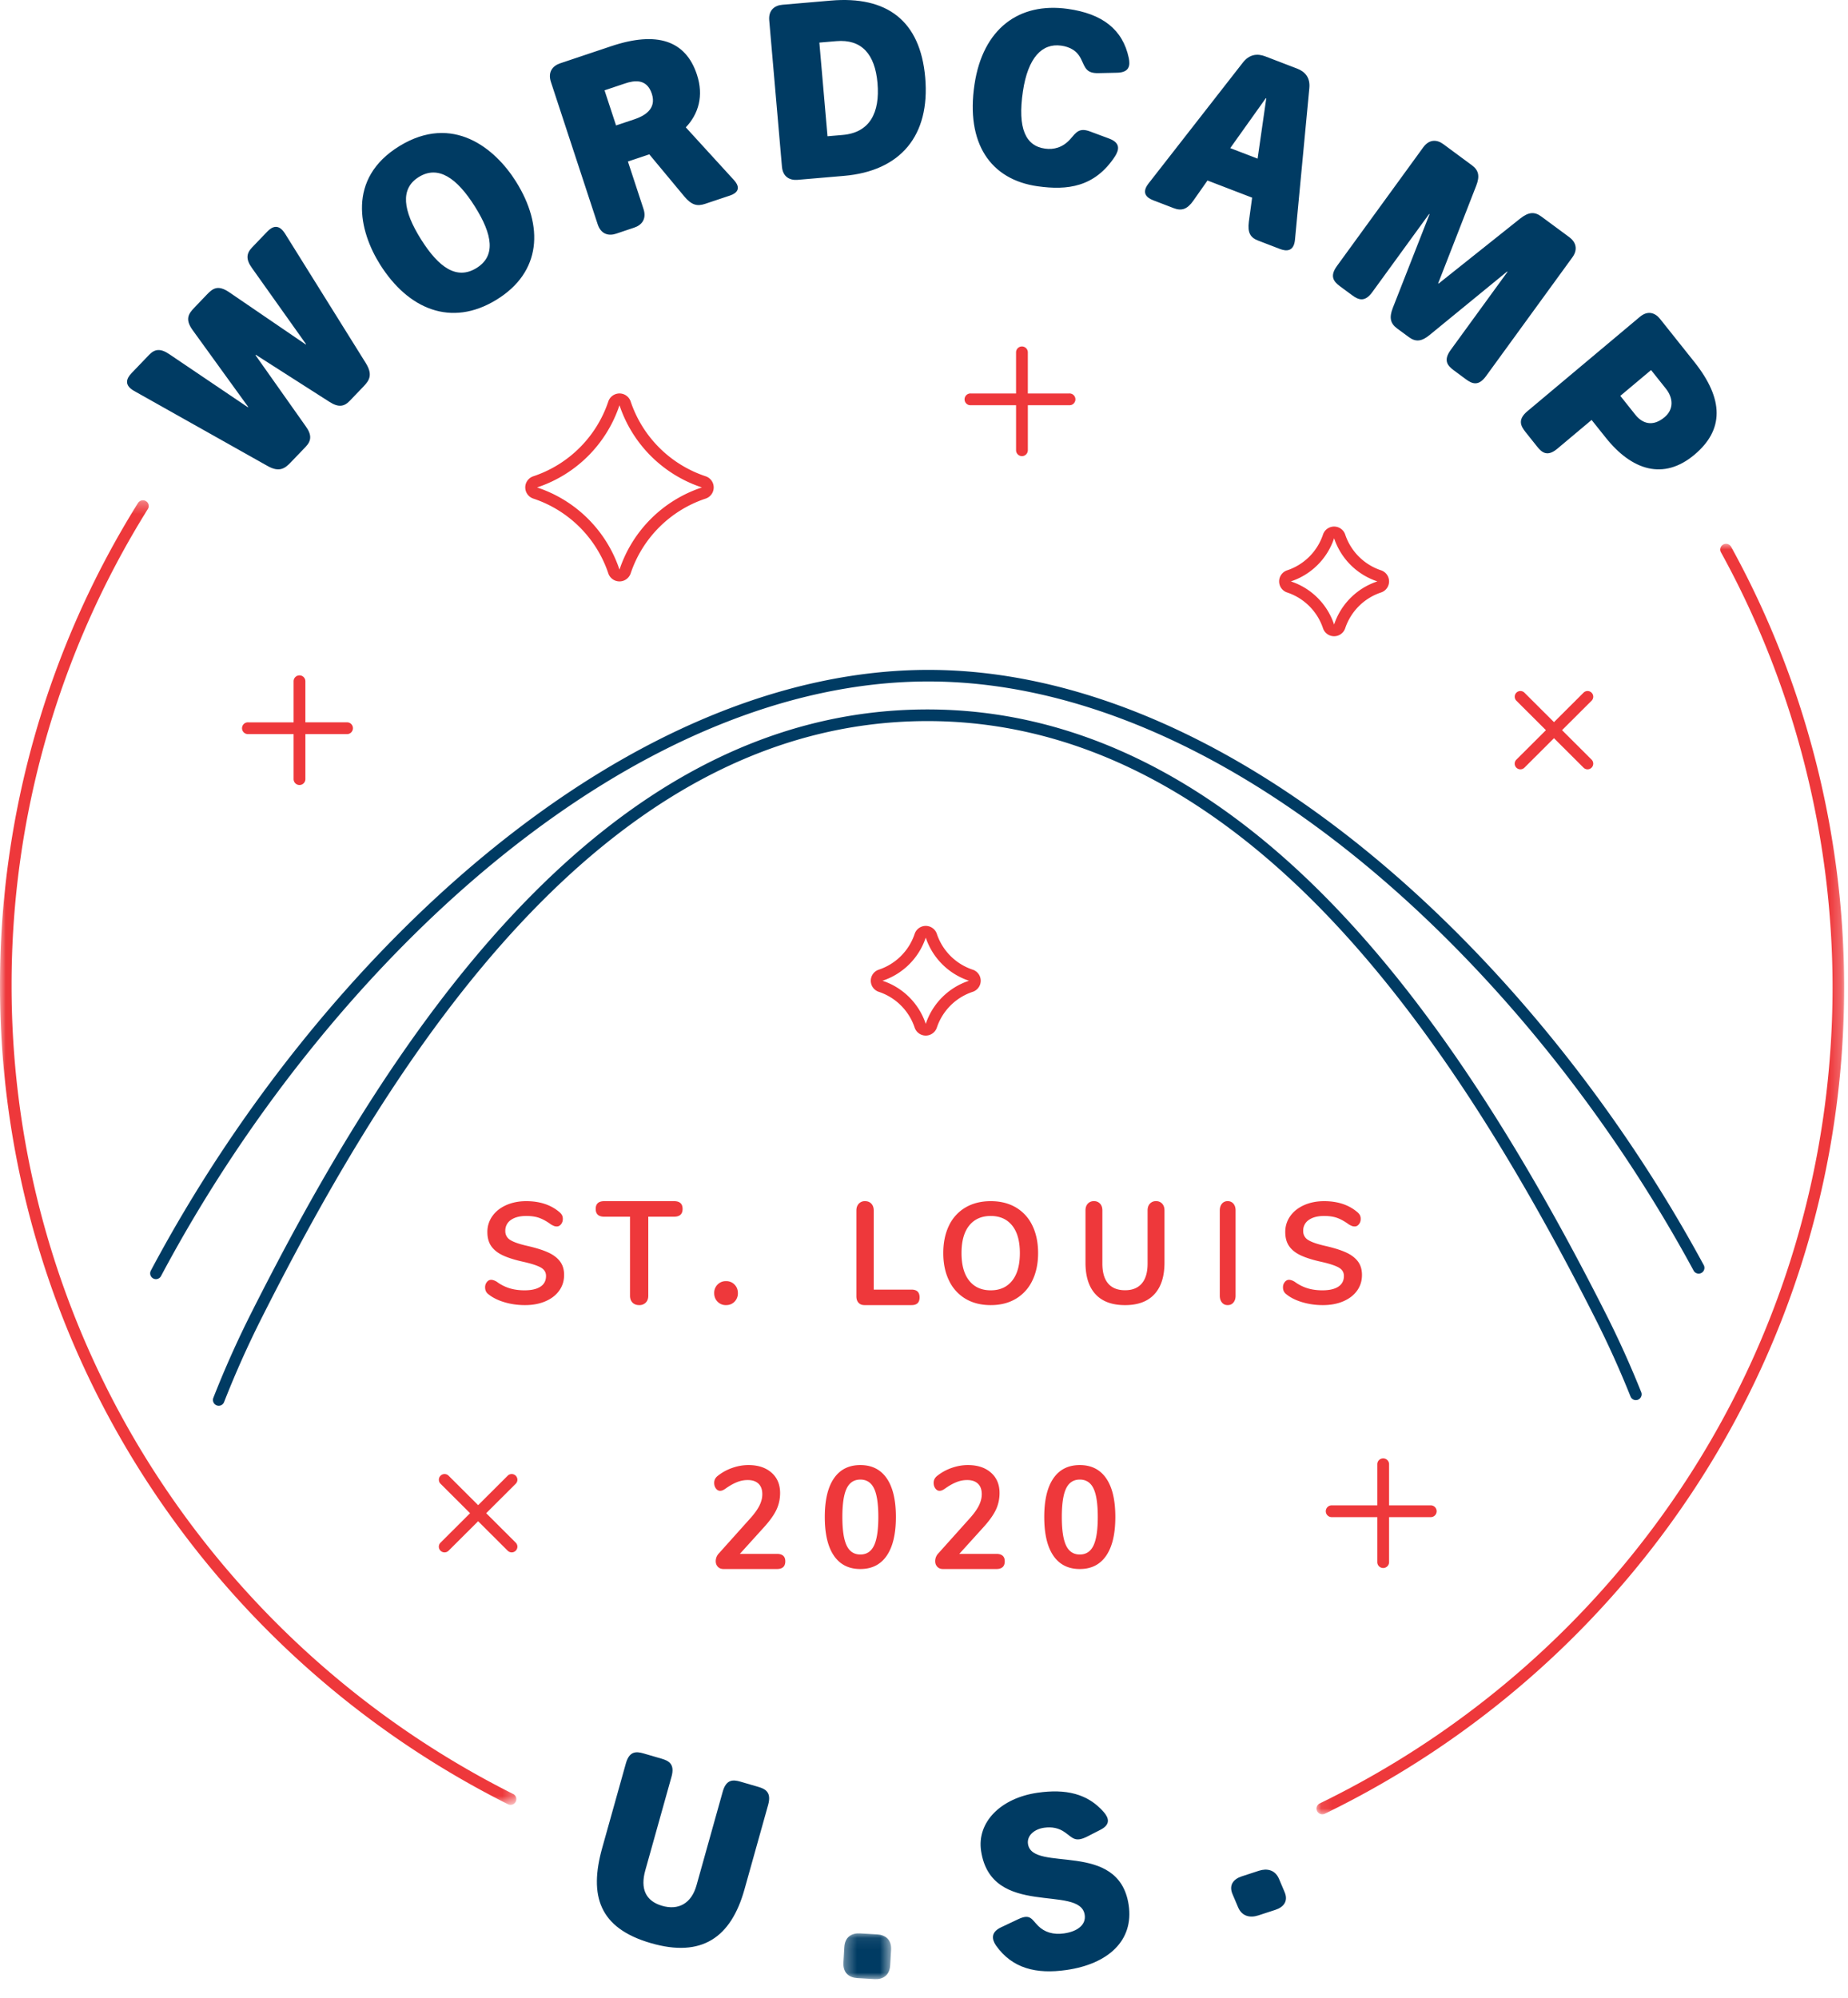 <svg xmlns="http://www.w3.org/2000/svg" xmlns:xlink="http://www.w3.org/1999/xlink" viewBox="0 0 160 173">
  <defs>
    <path id="a" d="M0 .316h44.706V113.27H0z"/>
    <path id="c" d="M.09.002h45.678v110.005H.091z"/>
    <path id="e" d="M.324.097h4.134v3.967H.324z"/>
  </defs>
  <g fill="none" fill-rule="evenodd">
    <g fill="#003B63" fill-rule="nonzero">
      <path d="M13.059 110.015a.503.503 0 00.44.738c.177 0 .35-.096.44-.265 7.376-13.87 17.606-26.582 28.803-35.794C55.21 64.44 68.212 59.013 80.346 59.003h.035c12.052 0 24.998 5.379 37.437 15.556 11.14 9.115 21.374 21.705 28.815 35.454a.497.497 0 00.676.2.502.502 0 00.2-.68c-7.502-13.86-17.822-26.557-29.062-35.752C105.827 63.456 92.666 58 80.381 58h-.035c-12.367.01-25.589 5.515-38.235 15.918-11.298 9.294-21.615 22.113-29.052 36.097"/>
      <path d="M141.17 120.911a.497.497 0 00.65.278.505.505 0 00.276-.656 86.226 86.226 0 00-3.052-6.764c-7.836-15.52-15.6-27.147-23.737-35.544-10.801-11.148-22.577-16.8-35-16.8-28.871 0-47.252 29.836-58.566 52.28a86.477 86.477 0 00-3.269 7.32.505.505 0 00.464.69.5.5 0 00.465-.32 85.42 85.42 0 013.23-7.234c11.195-22.206 29.354-51.728 57.676-51.728 12.144 0 23.68 5.55 34.286 16.496 8.065 8.324 15.772 19.87 23.56 35.298a85.226 85.226 0 013.017 6.684"/>
    </g>
    <g transform="translate(0 43)">
      <mask id="b" fill="#fff">
        <use xlink:href="#a"/>
      </mask>
      <path fill="#EE383B" fill-rule="nonzero" d="M44.431 112.33a79.173 79.173 0 01-31.377-28.397A77.735 77.735 0 011.002 42.298 77.768 77.768 0 0112.8 1.074a.495.495 0 00-.162-.684.504.504 0 00-.69.161A78.756 78.756 0 000 42.298 78.72 78.72 0 0012.205 84.46a80.167 80.167 0 0031.774 28.755.5.5 0 00.673-.219.495.495 0 00-.22-.668" mask="url(#b)"/>
    </g>
    <g transform="translate(113.898 47.08)">
      <mask id="d" fill="#fff">
        <use xlink:href="#c"/>
      </mask>
      <path fill="#EE383B" fill-rule="nonzero" d="M35.981.26a.503.503 0 00-.68-.197.496.496 0 00-.2.675c6.323 11.481 9.664 24.508 9.664 37.672 0 14.996-4.266 29.577-12.337 42.167A79.225 79.225 0 01.372 109.062a.496.496 0 00.22.945c.075 0 .15-.017.22-.05a80.23 80.23 0 0032.461-28.845c8.174-12.75 12.495-27.516 12.495-42.702 0-13.33-3.384-26.523-9.787-38.15" mask="url(#d)"/>
    </g>
    <g fill="#EE383B" fill-rule="nonzero">
      <path d="M80.152 88.65a5.895 5.895 0 00-3.746-3.735 5.896 5.896 0 003.746-3.735 5.896 5.896 0 003.745 3.735 5.895 5.895 0 00-3.745 3.735m4.064-2.775a1.01 1.01 0 000-1.919 4.903 4.903 0 01-3.102-3.094 1.014 1.014 0 00-1.925 0 4.902 4.902 0 01-3.102 3.094 1.01 1.01 0 000 1.919 4.903 4.903 0 013.102 3.093 1.014 1.014 0 001.925 0 4.903 4.903 0 013.102-3.093M53.635 35.086a11.233 11.233 0 007.138 7.118 11.232 11.232 0 00-7.138 7.117 11.232 11.232 0 00-7.138-7.117 11.233 11.233 0 007.138-7.118m-8.158 7.118c0 .438.282.828.7.966a10.258 10.258 0 016.49 6.471 1.021 1.021 0 001.937 0 10.258 10.258 0 016.49-6.471 1.018 1.018 0 000-1.933 10.258 10.258 0 01-6.49-6.471 1.021 1.021 0 00-1.938 0 10.26 10.26 0 01-6.49 6.471c-.417.138-.7.528-.7.967M115.507 46.604a5.896 5.896 0 003.745 3.735 5.895 5.895 0 00-3.745 3.735 5.895 5.895 0 00-3.746-3.735 5.896 5.896 0 003.746-3.735m-4.065 2.776a1.01 1.01 0 000 1.919 4.903 4.903 0 013.102 3.093 1.014 1.014 0 001.925 0 4.903 4.903 0 013.102-3.093 1.011 1.011 0 000-1.92 4.903 4.903 0 01-3.102-3.093 1.014 1.014 0 00-1.925 0 4.902 4.902 0 01-3.102 3.094M84.061 35.085h3.91v3.898a.51.51 0 001.02 0v-3.898h3.569a.51.51 0 100-1.017h-3.57v-3.56a.51.51 0 00-1.02 0v3.56h-3.909a.51.51 0 100 1.017M25.93 58.475a.51.51 0 00-.51.508v3.56h-3.91a.51.51 0 100 1.016h3.91v3.899a.51.51 0 001.02 0v-3.899h3.569a.51.51 0 100-1.017h-3.57v-3.559a.51.51 0 00-.51-.508M137.799 59.975a.494.494 0 00-.698 0l-2.557 2.55-2.557-2.55a.494.494 0 00-.698 0 .49.49 0 000 .695l2.557 2.55-2.557 2.55a.49.49 0 00.349.84.492.492 0 00.349-.144l2.557-2.55 2.557 2.55a.492.492 0 00.698-.696l-2.557-2.55 2.557-2.55a.49.49 0 000-.695M119.756 135.763a.51.51 0 00.51-.509v-3.898h3.57a.51.51 0 100-1.017h-3.57v-3.56a.51.51 0 00-1.02 0v3.56h-3.91a.51.51 0 100 1.017h3.91v3.898c0 .28.228.509.51.509M44.652 127.771a.494.494 0 00-.698 0l-2.557 2.55-2.557-2.55a.494.494 0 00-.698 0 .49.49 0 000 .696l2.557 2.55-2.557 2.55a.49.49 0 00.35.84.492.492 0 00.348-.144l2.557-2.55 2.557 2.55a.492.492 0 00.698-.696l-2.557-2.55 2.557-2.55a.49.49 0 000-.696"/>
    </g>
    <path fill="#003B63" fill-rule="nonzero" d="M11.62 33.853l11.544 6.492c.995.562 1.485.235 1.987-.288l1.311-1.368c.501-.523.55-1.035.003-1.789l-4.345-6.15.03-.03 6.35 4.059c.782.507 1.279.45 1.78-.073l1.209-1.26c.5-.523.791-1.01.194-1.989L24.68 20.23c-.55-.874-1.102-.635-1.544-.174l-1.312 1.368c-.502.523-.55 1.035-.003 1.789l4.672 6.578-.03.03-6.617-4.518c-.967-.654-1.413-.342-1.914.18l-1.12 1.17c-.501.522-.807.995-.136 1.926l4.81 6.65-.029.03-6.77-4.574c-.783-.538-1.28-.481-1.78.041l-1.52 1.584c-.441.461-.67 1.038.234 1.543M36.276 15.316c1.656-1.013 3.267.064 4.837 2.56 1.547 2.458 1.825 4.302.132 5.338-1.693 1.035-3.245-.029-4.792-2.488-1.57-2.495-1.833-4.397-.177-5.41m6.697 10.644c3.913-2.394 4.13-6.379 1.69-10.256-1.807-2.872-5.464-5.88-10.07-3.062-4.605 2.817-3.496 7.384-1.69 10.256 2.44 3.876 6.156 5.456 10.07 3.062M54.11 7.227c.793-.266 1.885-.45 2.324.886.445 1.356-.694 1.943-1.508 2.216l-1.587.532-.999-3.041 1.77-.593zm-2.361 12.196c.283.862.947 1.028 1.598.81l1.566-.526c.651-.217 1.086-.75.802-1.614l-1.35-4.109 1.852-.62 3.024 3.638c.63.748 1.104.885 1.815.646l2.157-.722c.57-.191.997-.608.327-1.341l-4.163-4.558c1.107-1.17 1.563-2.736.963-4.565-.972-2.959-3.459-3.79-7.425-2.461L48.5 5.481c-.65.217-1.085.751-.802 1.614l4.05 12.328zM72.406 3.563c2.188-.188 3.35 1.116 3.568 3.629.223 2.576-.676 4.291-3.012 4.492l-1.317.113-.705-8.109 1.466-.125zm-4.705 10.87c.078.887.682 1.197 1.362 1.138l4.014-.344c4.885-.42 7.466-3.471 7.027-8.518-.427-4.92-3.31-7.076-8.174-6.658l-4.184.36c-.68.057-1.222.466-1.146 1.352l1.101 12.67zM89.855 16.13c2.537.355 4.925.095 6.69-2.604.349-.566.482-1.162-.537-1.537l-1.643-.611c-.936-.343-1.198.087-1.703.673-.66.734-1.434.923-2.186.817-1.656-.23-2.399-1.712-1.91-4.971C89 4.99 90.223 3.72 91.878 3.952c.774.109 1.403.451 1.749 1.22.333.703.437 1.184 1.472 1.16l1.585-.034c1.122-.012 1.172-.641 1.047-1.273-.526-2.49-2.3-3.839-5.288-4.257-4.214-.589-7.346 1.707-8.071 6.543-.76 5.065 1.354 8.242 5.482 8.82M109.592 8.504l.04.016-.748 5.214-2.37-.91 3.078-4.32zm-9.748 8.836l1.772.681c.677.26 1.173.112 1.707-.652l1.222-1.74 3.864 1.485-.286 2.1c-.116.924.125 1.355.803 1.615l1.892.728c.577.222 1.2.213 1.3-.786l1.244-13.14c.089-.913-.372-1.428-1.05-1.689l-2.768-1.063c-.677-.26-1.371-.189-1.938.54l-8.174 10.477c-.618.8-.166 1.222.412 1.444zM116.018 24.788l1.055.778c.544.402 1.09.621 1.738-.27l4.923-6.77.034.025-3.179 8.11c-.336.859-.2 1.355.378 1.782l1.004.74c.577.427 1.088.41 1.798-.173l6.716-5.498.034.025-4.923 6.77c-.648.892-.276 1.35.269 1.752l1.054.78c.544.401 1.09.62 1.739-.27l7.477-10.285c.523-.72.276-1.35-.268-1.752l-2.415-1.783c-.578-.428-1.088-.41-1.816.16l-7.085 5.647-.034-.025 3.293-8.448c.336-.858.2-1.354-.378-1.78l-2.466-1.821c-.544-.403-1.215-.45-1.739.27l-7.477 10.283c-.648.892-.276 1.35.268 1.753M142.95 32.041l1.274 1.6c.677.85.687 1.814-.108 2.482-1.023.857-1.918.551-2.529-.215l-1.3-1.633 2.663-2.234zm-10.883 5.35l1.022 1.282c.425.534.897.888 1.742.18l2.97-2.493 1.223 1.532c2.257 2.833 5.001 3.727 7.68 1.48 2.55-2.14 2.584-4.782-.018-8.047l-2.96-3.715c-.425-.533-1.06-.752-1.742-.18l-9.742 8.174c-.845.708-.6 1.253-.175 1.787zM65.655 154.712l-1.552-.452c-.645-.188-1.23-.203-1.53.867l-2.268 8.104c-.443 1.584-1.573 2.19-2.983 1.778-1.432-.417-1.895-1.487-1.452-3.07l2.269-8.105c.3-1.07-.205-1.372-.85-1.56l-1.572-.458c-.645-.188-1.23-.203-1.53.867l-2.05 7.322c-1.156 4.135-.26 6.932 4.194 8.23 4.455 1.3 6.966-.505 8.124-4.64l2.05-7.322c.3-1.07-.205-1.373-.85-1.56M89.003 159.658c-.11-.725.544-1.286 1.395-1.408.68-.098 1.287.026 1.8.397.68.473.877.91 1.966.351l1.09-.558c.95-.476.73-1.058.308-1.548-1.395-1.598-3.287-2.025-5.733-1.672-3.192.46-5.264 2.558-4.886 5.044.89 5.863 8.564 2.852 8.97 5.524.136.89-.67 1.452-1.777 1.61-.957.139-1.712-.112-2.25-.649-.563-.554-.666-1.089-1.74-.575l-1.481.701c-.892.425-.801 1.025-.436 1.566 1.412 1.998 3.49 2.503 6.106 2.126 3.596-.518 5.855-2.537 5.383-5.645-.86-5.655-8.33-2.737-8.715-5.264M110.736 162.676c-.337-.793-1.054-.925-1.744-.7l-1.486.485c-.69.225-1.135.735-.798 1.53l.489 1.152c.336.794 1.054.925 1.743.7l1.486-.485c.69-.225 1.135-.736.798-1.53l-.488-1.152z"/>
    <g transform="translate(72.695 167.296)">
      <mask id="f" fill="#fff">
        <use xlink:href="#e"/>
      </mask>
      <path fill="#003B63" fill-rule="nonzero" d="M3.252.188L1.758.1C1.064.06.458.393.405 1.302l-.078 1.32c-.053.908.51 1.31 1.203 1.351l1.495.088c.693.04 1.299-.294 1.352-1.202l.078-1.32C4.508.63 3.945.229 3.252.188" mask="url(#f)"/>
    </g>
    <g fill="#EE383B" fill-rule="nonzero">
      <path d="M67.263 134.539h-3.206l2.1-2.32c.502-.554.859-1.057 1.07-1.506.21-.45.314-.931.314-1.444 0-.739-.248-1.328-.746-1.765-.498-.437-1.164-.655-1.997-.655-.478 0-.956.086-1.433.258a4.176 4.176 0 00-1.25.7.843.843 0 00-.213.265.754.754 0 00-.067.328c0 .184.05.344.152.479.101.134.22.201.358.201.08 0 .162-.019.243-.056.08-.038.162-.087.243-.145.316-.227.63-.406.94-.536.312-.13.634-.196.966-.196.405 0 .716.106.935.316.219.21.328.512.328.907 0 .32-.08.641-.237.965-.158.323-.407.679-.747 1.065l-2.768 3.088a.977.977 0 00-.28.681c0 .194.061.355.183.486.121.13.287.195.497.195h4.615c.485 0 .728-.223.728-.668 0-.429-.243-.643-.728-.643M75.674 133.815c-.247.518-.643.778-1.185.778-.543 0-.939-.26-1.186-.778-.248-.52-.371-1.343-.371-2.472 0-1.128.123-1.95.37-2.465.248-.514.644-.772 1.187-.772.542 0 .938.255 1.185.766.247.51.372 1.334.372 2.471 0 1.13-.125 1.953-.372 2.472m-1.185-6.966c-.999 0-1.761.384-2.288 1.152-.527.767-.79 1.882-.79 3.342 0 1.47.263 2.588.79 3.355.527.768 1.29 1.152 2.288 1.152.998 0 1.76-.386 2.287-1.158.527-.772.79-1.888.79-3.349 0-1.46-.263-2.575-.79-3.342-.527-.768-1.29-1.152-2.287-1.152M86.263 134.539h-3.206l2.1-2.32c.502-.554.859-1.057 1.07-1.506.21-.45.314-.931.314-1.444 0-.739-.248-1.328-.746-1.765-.498-.437-1.164-.655-1.997-.655-.478 0-.956.086-1.433.258a4.176 4.176 0 00-1.25.7.843.843 0 00-.213.265.754.754 0 00-.067.328c0 .184.05.344.152.479.101.134.22.201.358.201.08 0 .162-.019.243-.056.08-.038.162-.087.243-.145.316-.227.63-.406.94-.536.312-.13.634-.196.966-.196.405 0 .716.106.935.316.219.21.328.512.328.907 0 .32-.08.641-.237.965-.158.323-.407.679-.747 1.065l-2.768 3.088a.977.977 0 00-.28.681c0 .194.061.355.183.486.121.13.287.195.497.195h4.615c.485 0 .728-.223.728-.668 0-.429-.243-.643-.728-.643M94.674 133.815c-.247.518-.643.778-1.185.778-.543 0-.939-.26-1.186-.778-.248-.52-.371-1.343-.371-2.472 0-1.128.123-1.95.37-2.465.248-.514.644-.772 1.187-.772.542 0 .938.255 1.185.766.247.51.372 1.334.372 2.471 0 1.13-.125 1.953-.372 2.472m-1.185-6.966c-.999 0-1.761.384-2.288 1.152-.527.767-.79 1.882-.79 3.342 0 1.47.263 2.588.79 3.355.527.768 1.29 1.152 2.288 1.152.998 0 1.76-.386 2.287-1.158.527-.772.79-1.888.79-3.349 0-1.46-.263-2.575-.79-3.342-.527-.768-1.29-1.152-2.287-1.152M47.429 108.426c-.456-.204-1.05-.388-1.781-.554-.69-.158-1.18-.328-1.467-.51a.875.875 0 01-.431-.785 1.1 1.1 0 01.487-.952c.324-.229.766-.343 1.325-.343.46 0 .847.06 1.164.181.316.12.643.305.98.554.115.067.207.112.277.137.07.025.146.037.228.037.14 0 .261-.064.364-.193a.708.708 0 00.154-.454.718.718 0 00-.068-.33.938.938 0 00-.228-.268c-.74-.63-1.697-.946-2.871-.946-.641 0-1.219.114-1.732.342-.514.229-.914.546-1.201.953a2.335 2.335 0 00-.432 1.382c0 .498.115.908.345 1.232.23.324.571.59 1.023.797.452.207 1.04.39 1.762.548.698.158 1.198.321 1.498.492.3.17.45.413.45.728 0 .407-.16.716-.481.927-.32.212-.78.318-1.38.318-.469 0-.896-.058-1.282-.174a3.667 3.667 0 01-1.11-.56c-.188-.117-.357-.175-.504-.175-.14 0-.261.064-.364.193a.707.707 0 00-.154.455c0 .257.094.456.283.597.354.29.812.521 1.375.69.562.17 1.16.256 1.793.256.665 0 1.255-.11 1.768-.33.514-.22.912-.527 1.195-.921.284-.394.426-.849.426-1.363 0-.473-.122-.867-.364-1.183-.242-.315-.591-.574-1.047-.778M54.76 112.78c.144.147.338.221.583.221a.76.76 0 00.571-.222c.143-.147.215-.344.215-.59v-6.845h2.233c.492 0 .737-.224.737-.672 0-.448-.245-.672-.737-.672h-6.05c-.49 0-.736.224-.736.672 0 .448.245.672.736.672h2.234v6.846c0 .245.071.442.214.59M62.127 111.221a1.017 1.017 0 00-.292.741c0 .296.097.543.292.742a.985.985 0 00.734.297c.296 0 .541-.1.735-.297a1.02 1.02 0 00.29-.742c0-.295-.096-.542-.29-.74a.983.983 0 00-.735-.298.984.984 0 00-.734.297M78.92 111.657h-3.272v-6.846c0-.245-.068-.441-.204-.59-.135-.147-.32-.221-.553-.221a.7.7 0 00-.54.222c-.137.148-.205.344-.205.59v7.428c0 .237.062.423.187.558.124.136.298.203.524.203h4.063c.465 0 .698-.224.698-.672 0-.447-.233-.672-.698-.672M87.633 110.885c-.444.556-1.062.834-1.853.834-.8 0-1.421-.278-1.865-.834-.445-.556-.667-1.353-.667-2.39 0-1.038.222-1.833.667-2.385.444-.552 1.066-.828 1.865-.828.79 0 1.409.276 1.853.828.445.552.667 1.347.667 2.384 0 1.038-.222 1.835-.667 2.39m.33-6.336c-.615-.365-1.343-.548-2.183-.548-.84 0-1.57.183-2.19.548a3.598 3.598 0 00-1.425 1.562c-.33.677-.495 1.471-.495 2.384 0 .914.167 1.71.502 2.39a3.64 3.64 0 001.425 1.57c.616.364 1.343.547 2.183.547.832 0 1.555-.183 2.171-.548a3.642 3.642 0 001.425-1.568c.334-.68.502-1.477.502-2.39 0-.914-.166-1.708-.496-2.385a3.608 3.608 0 00-1.418-1.562M100.09 104a.682.682 0 00-.535.22c-.131.145-.197.339-.197.581v4.607c0 .751-.167 1.323-.5 1.715-.333.393-.816.589-1.45.589-.644 0-1.131-.195-1.464-.582-.333-.389-.5-.963-.5-1.722v-4.607c0-.242-.065-.436-.197-.582a.683.683 0 00-.534-.219.682.682 0 00-.534.22c-.132.145-.198.339-.198.581v4.52c0 1.201.291 2.115.872 2.741.58.626 1.431.94 2.554.94 1.115 0 1.963-.316 2.543-.946.58-.63.871-1.542.871-2.735v-4.52c0-.242-.066-.436-.198-.582a.683.683 0 00-.534-.219M106.977 112.184v-7.38c0-.242-.062-.437-.186-.584a.625.625 0 00-.503-.22.612.612 0 00-.493.22c-.124.147-.186.342-.186.585v7.379c0 .243.062.44.186.59.123.152.288.227.493.227.212 0 .38-.075.503-.226.124-.151.186-.348.186-.591M116.3 112.671c.513-.22.912-.527 1.195-.921.283-.394.425-.849.425-1.363 0-.473-.121-.867-.363-1.183-.243-.315-.592-.575-1.048-.778-.456-.204-1.05-.388-1.78-.554-.69-.158-1.18-.328-1.467-.51a.876.876 0 01-.431-.785 1.1 1.1 0 01.486-.952c.325-.229.766-.343 1.325-.343.46 0 .848.06 1.165.18.316.121.642.306.98.555.114.066.207.112.277.137.07.025.146.037.228.037.14 0 .26-.064.363-.193a.707.707 0 00.154-.454.713.713 0 00-.067-.33.938.938 0 00-.228-.268c-.74-.63-1.697-.946-2.872-.946-.64 0-1.218.114-1.731.342-.514.229-.914.546-1.202.953a2.335 2.335 0 00-.431 1.382c0 .497.115.908.345 1.232.23.324.57.59 1.023.797.452.207 1.039.39 1.762.548.698.157 1.197.321 1.498.492.3.17.45.412.45.728 0 .406-.161.716-.482.927-.32.212-.78.318-1.38.318-.468 0-.895-.058-1.281-.175a3.677 3.677 0 01-1.11-.56c-.189-.116-.357-.174-.505-.174-.14 0-.26.064-.363.193a.707.707 0 00-.154.454c0 .258.094.457.283.598.353.29.811.521 1.374.69a6.17 6.17 0 001.793.256c.666 0 1.255-.11 1.769-.33"/>
    </g>
  </g>
</svg>
